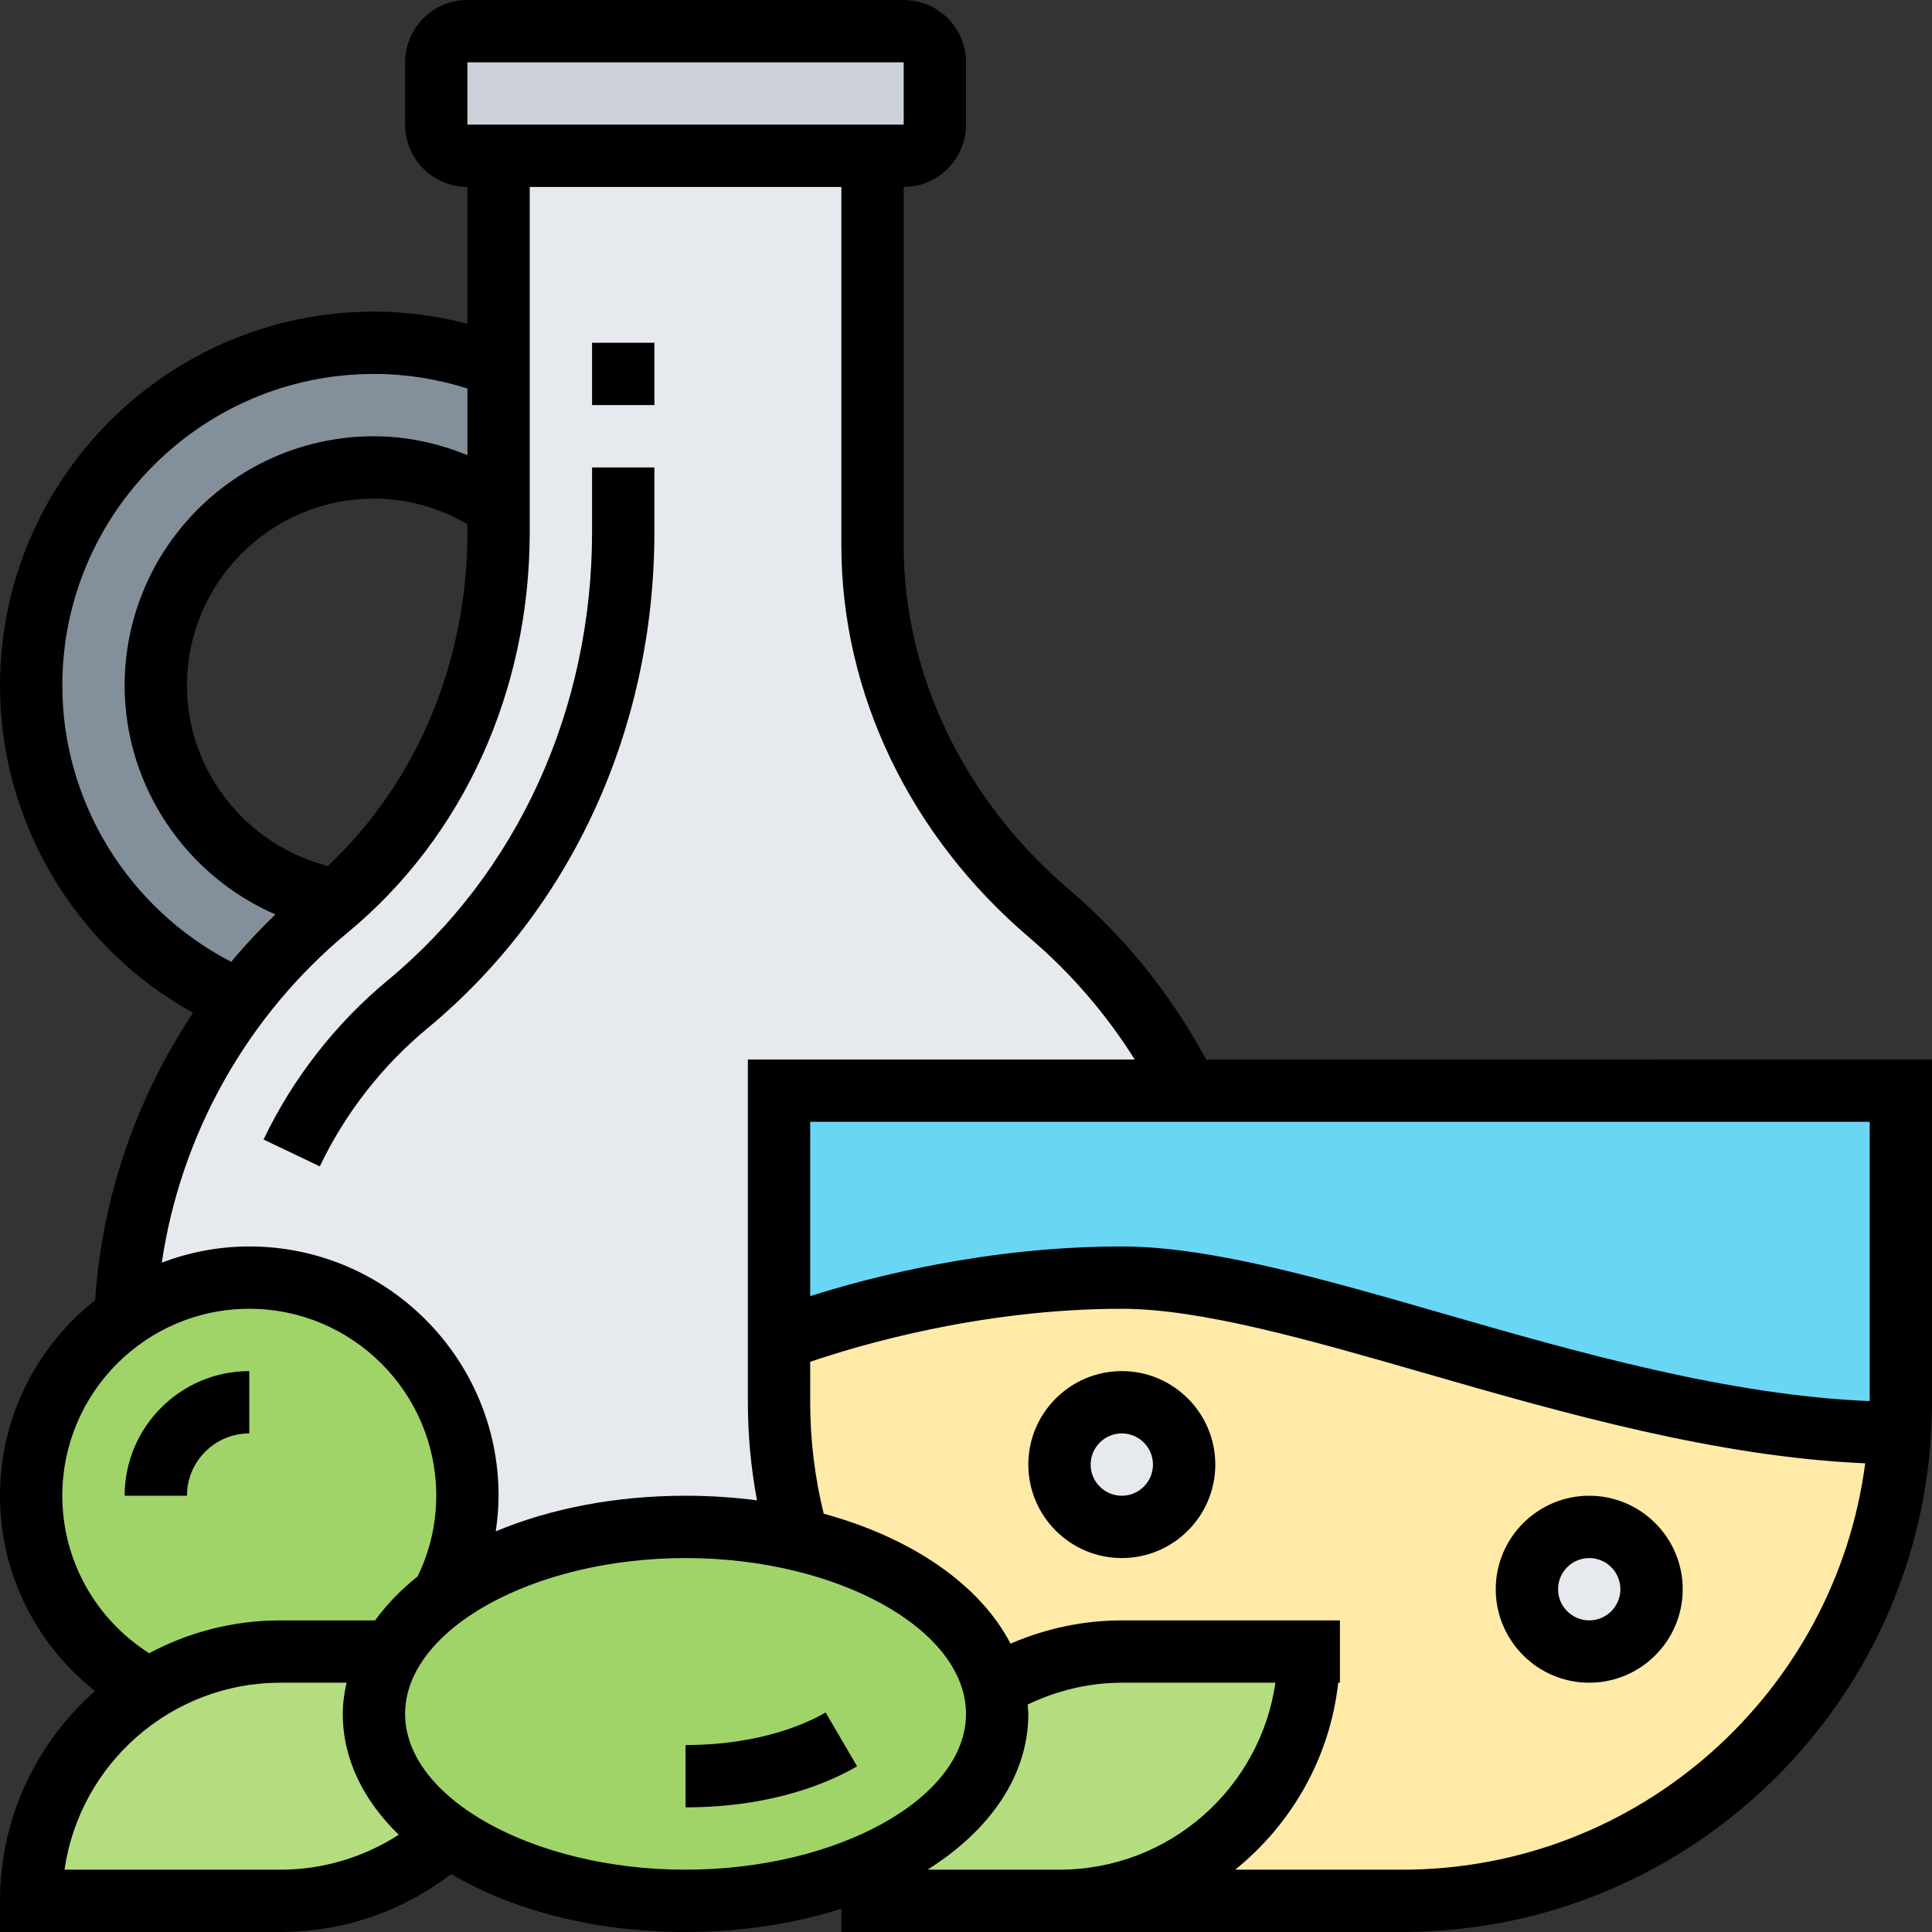 <svg height="496pt" viewBox="0 0 496 496" width="496pt" xmlns="http://www.w3.org/2000/svg"><rect x="0" y="0" width="496" height="496" fill="#333333" stroke="none"/><path d="m240 16v16c0 4.398-3.602 8-8 8h-112c-4.398 0-8-3.602-8-8v-16c0-4.398 3.602-8 8-8h112c4.398 0 8 3.602 8 8zm0 0" fill="#ccd1d9"/><path d="m128 94v36c-9.039-6.32-20.078-10-32-10-30.961 0-56 25.039-56 56 0 27.762 20.16 50.719 46.559 55.199-.719.641-1.52 1.359-2.32 2-8.559 7.121-16.398 15.199-23.117 24.16l-1.84-1.359c-30.242-13.922-51.281-44.48-51.281-80 0-48.641 39.359-88 88-88 11.281 0 22.078 2.16 32 6zm0 0" fill="#838f9b"/><path d="m86.559 231.199c27.043-23.598 41.441-58.641 41.441-94.641v-96.559h96v100.078c0 36.723 17.441 70.641 45.359 94.48 14.719 12.562 26.879 28 35.602 45.441h-104.961v80c0 11.039 1.359 21.762 4 32l-.641 2.961c-8.559-1.922-17.758-2.961-27.359-2.961-25.199 0-47.68 6.961-62.32 17.84 4-7.762 6.32-16.48 6.32-25.84 0-30.961-25.039-56-56-56-11.52 0-22.16 3.441-30.961 9.281l-.801-1.281c1.602-29.441 12.082-56.559 28.883-78.641 6.719-8.961 14.559-17.039 23.117-24.16.801-.641 1.602-1.359 2.32-2zm0 0" fill="#e6e9ed"/><path d="m488 280v80c0 2.719-.078 5.359-.238 8-71.922-.078-151.84-40-199.762-40-48 0-88 16-88 16v-64zm0 0" fill="#69d6f4"/><path d="m336 424h-48c-11.68 0-22.559 3.121-32 8.559l-.961.082c-4.398-17.441-24.641-31.84-51.68-37.68l.641-2.961c-2.641-10.238-4-20.961-4-32v-16s40-16 88-16c47.922 0 127.84 39.922 199.762 40-4.16 67.039-59.762 120-127.762 120h-88c35.359 0 64-28.641 64-64zm0 0" fill="#ffeaa7"/><path d="m120 384c0 9.359-2.32 18.078-6.32 25.84v.082c-5.602 4.156-10.078 8.957-13.121 14.078h-28.559c-12.398 0-24 3.52-33.84 9.68-17.922-9.281-30.16-28.078-30.16-49.68 0-19.52 9.922-36.641 25.039-46.719 8.801-5.84 19.441-9.281 30.961-9.281 30.961 0 56 25.039 56 56zm0 0" fill="#a0d468"/><path d="m100.559 424c3.043-5.121 7.52-9.922 13.121-14.078v-.082c14.641-10.879 37.121-17.84 62.32-17.84 9.602 0 18.801 1.039 27.359 2.961 27.039 5.84 47.281 20.238 51.68 37.68.641 2.398.961 4.879.961 7.359 0 15.762-12.641 29.762-32.238 38.398-13.363 6.082-29.84 9.602-47.762 9.602-24.32 0-46.16-6.559-60.801-16.801-12-8.398-19.199-19.277-19.199-31.199 0-5.602 1.602-10.961 4.559-16zm0 0" fill="#a0d468"/><path d="m72 424h28.559c-2.957 5.039-4.559 10.398-4.559 16 0 11.922 7.199 22.801 19.199 31.199-11.359 10.402-26.48 16.801-43.199 16.801h-64c0-17.68 7.199-33.68 18.719-45.281 3.441-3.438 7.281-6.48 11.441-9.039 9.84-6.16 21.441-9.68 33.84-9.68zm0 0" fill="#b4dd7f"/><path d="m288 424h48c0 35.359-28.641 64-64 64h-48c0-2.719.16-5.359.48-8l-.719-1.602c19.598-8.637 32.238-22.637 32.238-38.398 0-2.48-.32-4.961-.961-7.359l.961-.082c9.441-5.438 20.32-8.559 32-8.559zm0 0" fill="#b4dd7f"/><path d="m424 408c0 8.836-7.164 16-16 16s-16-7.164-16-16 7.164-16 16-16 16 7.164 16 16zm0 0" fill="#e6e9ed"/><path d="m304 376c0 8.836-7.164 16-16 16s-16-7.164-16-16 7.164-16 16-16 16 7.164 16 16zm0 0" fill="#e6e9ed"/><path d="m109.688 264.039c37.055-30.641 58.312-77.109 58.312-127.488v-16.551h-16v16.551c0 45.594-19.137 87.562-52.504 115.16-13.352 11.059-24.359 25.176-31.832 40.84l14.441 6.891c6.469-13.586 16.016-25.824 27.582-35.402zm0 0"/><path d="m152 88h16v16h-16zm0 0"/><path d="m176 448v16c22.641 0 37.312-6.609 44.039-10.543l-8.078-13.816c-4.297 2.52-16.395 8.359-35.961 8.359zm0 0"/><path d="m32 384h16c0-8.824 7.176-16 16-16v-16c-17.648 0-32 14.352-32 32zm0 0"/><path d="m344 272h-34.352c-8.945-16.543-20.641-31.238-35.082-43.543-27.055-23.043-42.566-55.266-42.566-88.41v-92.047c8.824 0 16-7.176 16-16v-16c0-8.824-7.176-16-16-16h-112c-8.824 0-16 7.176-16 16v16c0 8.824 7.176 16 16 16v35.113c-7.801-2.016-15.824-3.113-24-3.113-52.938 0-96 43.062-96 96 0 34.992 19.23 67.23 49.559 84.023-14.551 21.863-23.367 47.281-25.133 73.785-14.852 11.727-24.426 29.848-24.426 50.191 0 19.863 9.176 38.121 24.398 50.121-14.918 13.199-24.398 32.43-24.398 53.879v8h72c15.969 0 31.297-5.238 43.832-14.879 15.633 9.246 36.648 14.879 60.168 14.879 14.512 0 28.047-2.176 40-5.977v5.977h144c74.992 0 136-61.008 136-136v-88zm136 16v71.703c-36.258-1.48-74.895-12.496-109.297-22.414-30.855-8.891-60-17.289-82.703-17.289-34.457 0-64.551 7.855-80 12.754v-44.754zm-360-272h112l.008 16h-112.008zm-35.824 206.328c-20.902-5.352-36.176-24.328-36.176-46.328 0-26.473 21.527-48 48-48 8.527 0 16.711 2.344 24 6.574v1.977c0 33.547-13.055 64.328-35.824 85.777zm-68.176-46.328c0-44.113 35.887-80 80-80 8.223 0 16.266 1.297 24 3.734v17.113c-7.586-3.078-15.656-4.848-24-4.848-35.289 0-64 28.711-64 64 0 25.902 15.816 48.832 38.711 58.762-4.016 3.863-7.816 7.91-11.359 12.168-26.391-13.672-43.352-41.027-43.352-70.93zm73.305 63.375c29.68-24.543 46.695-62.023 46.695-102.824v-88.551h80v92.047c0 37.84 17.566 74.504 48.191 100.594 10.688 9.102 19.762 19.625 27.121 31.359h-99.312v88c0 8.48.793 16.91 2.344 25.184-5.902-.77-12.031-1.184-18.344-1.184-18.168 0-34.855 3.352-48.727 9.137.438-3.023.727-6.074.727-9.137 0-35.289-28.711-64-64-64-7.91 0-15.465 1.512-22.465 4.152 4.879-32.914 21.832-63.32 47.77-84.777zm-73.305 144.625c0-26.473 21.527-48 48-48s48 21.527 48 48c0 7.281-1.648 14.223-4.77 20.711-4.328 3.434-7.965 7.234-10.926 11.289h-24.305c-12.176 0-23.641 3.062-33.703 8.426-13.809-8.785-22.297-23.867-22.297-40.426zm.566 96c3.898-27.105 27.266-48 55.434-48h16.961c-.57 2.617-.961 5.273-.961 8 0 11.566 5.273 22.191 14.367 31.023-8.992 5.816-19.48 8.977-30.367 8.977zm87.434-40c0-21.68 32.977-40 72-40s72 18.32 72 40-32.977 40-72 40-72-18.32-72-40zm160 40h-25.887c16.055-10.09 25.887-24.176 25.887-40 0-.809-.137-1.594-.184-2.391 7.52-3.609 15.77-5.609 24.184-5.609h39.434c-3.898 27.105-27.266 48-55.434 48zm96 0h-42.895c14.414-11.633 24.309-28.641 26.453-48h.441v-16h-56c-9.871 0-19.594 2.09-28.566 5.977-7.824-15.105-25.258-27.16-47.969-33.367-2.281-9.312-3.465-18.922-3.465-28.609v-10.383c11.871-4.066 43.633-13.617 80-13.617 20.449 0 48.535 8.098 78.273 16.664 35.125 10.129 74.574 21.367 112.582 23.008-7.719 58.777-58.008 104.328-118.855 104.328zm0 0"/><path d="m408 384c-13.23 0-24 10.77-24 24s10.77 24 24 24 24-10.77 24-24-10.77-24-24-24zm0 32c-4.406 0-8-3.586-8-8s3.594-8 8-8 8 3.586 8 8-3.594 8-8 8zm0 0"/><path d="m288 352c-13.23 0-24 10.77-24 24s10.77 24 24 24 24-10.77 24-24-10.77-24-24-24zm0 32c-4.406 0-8-3.586-8-8s3.594-8 8-8 8 3.586 8 8-3.594 8-8 8zm0 0"/></svg>